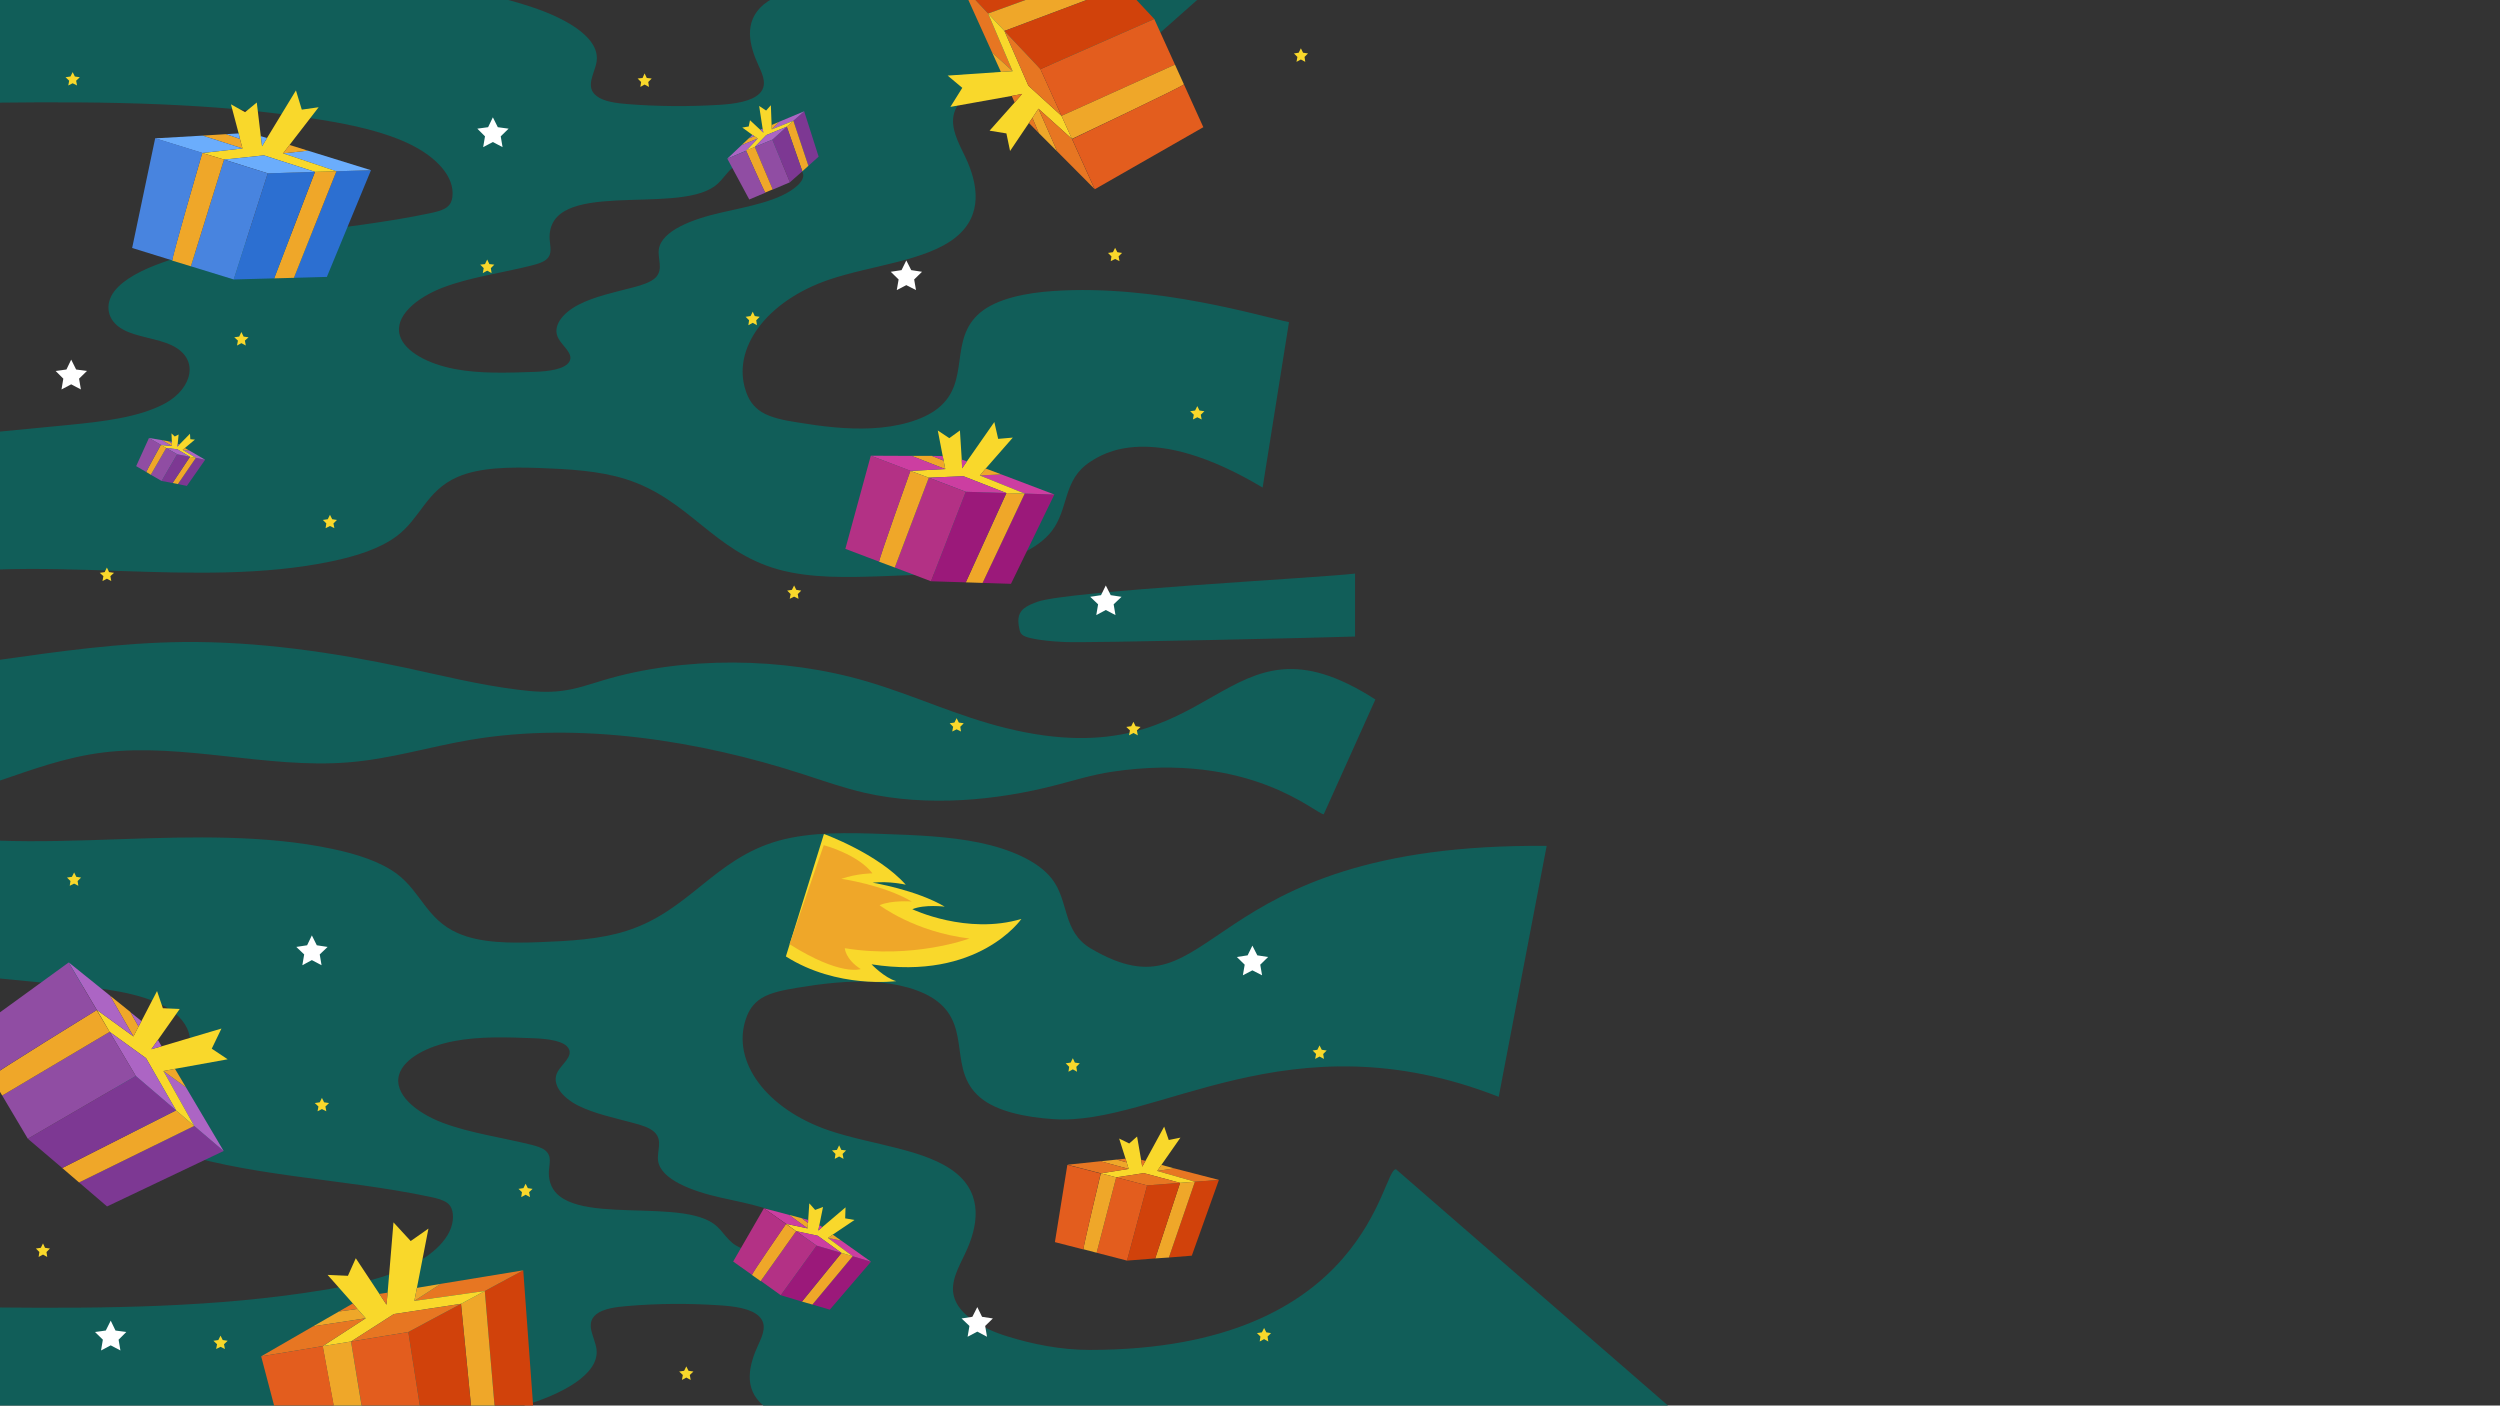 <?xml version="1.0" encoding="utf-8"?>
<!-- Generator: Adobe Illustrator 25.2.1, SVG Export Plug-In . SVG Version: 6.00 Build 0) -->
<svg version="1.1" id="Layer_1" xmlns="http://www.w3.org/2000/svg"
	xmlns:xlink="http://www.w3.org/1999/xlink" x="0px" y="0px" viewBox="0 0 1366 768"
	style="enable-background:new 0 0 1366 768;" xml:space="preserve">
<rect x="0" y="0" width="1366" height="768" fill="#333333" stroke="none"/>
<style type="text/css">
	.st0{fill:#0D9488;}
	.st1{fill:#FFFFFF;}
	.st2{fill:#61909B;}
	.st3{fill:#82B2BF;}
	.st4{fill:#2C6FD1;}
	.st5{fill:#4884DF;}
	.st6{fill:#DFEDF2;}
	.st7{fill:#B7C9CE;}
	.st8{fill:#51666B;}
	.st9{fill:#DFECF2;}
	.st10{fill:#F3DD28;}
	.st11{fill:#F9D82B;}
	.st12{fill:#002244;}
	.st13{fill:#88939A;}
	.st14{fill:#ABB4B9;}
	.st15{fill:#93A8B2;}
	.st16{clip-path:url(#SVGID_2_);}
	.st17{fill:#115e59;}
	.st18{fill:#6BADFC;}
	.st19{fill:#EFA729;}
	.st20{fill:#D1420B;}
	.st21{fill:#E77622;}
	.st22{fill:#E35D1E;}
	.st23{fill:#7D3893;}
	.st24{fill:#AC65C4;}
	.st25{fill:#904DA3;}
	.st26{clip-path:url(#SVGID_2_);fill:#F9D82B;}
	.st27{fill:#9B197A;}
	.st28{fill:#CC3EA1;}
	.st29{fill:#B33185;}
	.st30{clip-path:url(#SVGID_2_);fill:#EFA729;}
</style>
<g>
	<defs>
		<rect id="SVGID_1_" x="-1.8" y="-0.9" width="1373" height="772.3"/>
	</defs>
	<clipPath id="SVGID_2_">
		<use xlink:href="#SVGID_1_"  style="overflow:visible;"/>
	</clipPath>
	<g class="st16">
		<g id="XMLID_3_">
			<path class="st17" d="M751.5,382.2l-28.2,62.7c-4.1,0.2-39.9-34.6-115.8-23.2c-10.6,1.6-20.2,4.6-30.2,7.2
				c-32.5,8.5-70.4,12.1-104.8,4.3c-11.7-2.7-22.7-6.6-33.8-10.2c-56.4-18.3-122.2-28.8-181.4-18.8c-22.7,3.8-44,10.6-67.5,12.4
				c-43.8,3.4-89.8-10.7-133-5.5c-21.3,2.6-39.7,9.6-58.6,16v-66.4c0.4,0,0.7-0.1,1.1-0.1c33-4.7,66.4-9.4,100.7-9.8
				c40.9-0.4,81.9,5.6,121.3,14c20.5,4.4,40.8,9.5,62,12.1c7.9,1,16,1.6,23.6,0.6c8.1-1,15.3-3.6,22.7-5.8
				c43.6-13.1,98.1-12.9,143.9,0.6c26.2,7.7,49.5,19,76.5,25.6C667,426.7,667,327.8,751.5,382.2z"/>
			<path class="st17" d="M740.4,313.4v34.4c-12.6,0.5-145.9,3.6-158.5,3c-6.5-0.3-13-0.8-19-2.2c-1.7-0.4-3.3-0.9-4.4-1.8
				c-1-0.9-1.3-2-1.5-3.1c-0.8-3.8-1.3-8,2.3-11.1c1.9-1.6,4.8-2.8,7.6-3.8C583.2,322.9,721.8,315.7,740.4,313.4z"/>
			<path class="st17" d="M704.3,176l-14.4,90.4c-60.9-36.4-87.5-18.3-94-14.2c-15.4,9.8-11.7,25.9-21.4,38.2
				c-7.6,9.7-23.2,16.3-39.7,19.7c-16.6,3.4-34.3,4.1-51.7,4.7c-19.6,0.7-40.1,1.3-58-3.7c-35.4-10-48.6-38.4-83.2-49.3
				c-14.5-4.6-31.2-5.5-47.5-6.1c-15.4-0.5-32.1-0.5-44.6,5c-16.9,7.5-19.9,22.3-33,32.2c-9,6.8-22.1,11-35.6,13.8
				c-36.6,7.7-76.3,6.6-114.9,5.3c-22.6-0.8-45.6-1.6-68.2-0.8V236c12.8-1.2,25.5-2.5,38.3-3.7c19.3-1.9,39.7-4.1,54.2-12.1
				c14.4-8.1,18.7-24.1,3.3-31.5c-7.9-3.8-19.1-4.5-26.6-8.6c-9.2-5-10.1-14.1-4.8-21c5.3-6.8,15.5-11.8,26.1-15.6
				c44.1-15.9,98.1-16.8,146.4-27c3.4-0.7,7-1.6,9.2-3.3c2.1-1.6,2.8-3.7,3-5.7c1.3-11-8.8-21.6-22.8-28.5
				c-14-6.9-31.4-10.7-48.7-13.5C118.2,56.1,58.1,55.4-1.8,56.1v-57h276.1c4,1,7.9,2.1,11.7,3.3c20.6,6.2,41.9,17.1,40,31.1
				c-0.9,6.5-6.6,13.8-0.1,18.9c3.9,3.1,10.8,4,17.2,4.5c16.5,1.3,33.3,1.4,49.8,0.4c8.3-0.5,17.6-1.8,22-6.1
				c4.5-4.4,2-10.1-0.3-15.1c-5.2-11.2-8.5-24.2,2.6-33.6c1.5-1.2,3.1-2.3,4.9-3.3H655l-35.3,31.3c-8.2,0.8-16.3,1.6-24.4,2.4
				c-15.5,1.5-31.3,3.1-45.2,7.5c-14,4.4-26.1,12-28.8,21.5c-2.2,8.1,2.5,16.2,6.2,24c6.9,14.6,9.7,31.6-5.2,43.7
				c-16.1,13-46,15.3-69.3,23.2c-34.1,11.6-53.5,37.7-45.4,61.1c1.4,4.1,3.7,8.2,8.5,11.2c5.2,3.2,12.5,4.6,19.6,5.7
				c13.3,2.2,27.1,3.9,40.8,3.2c13.7-0.7,27.6-4.2,36-10.9c18.2-14.5,5.5-37.5,23.1-52.3c9.1-7.6,24.8-10.8,40.1-11.8
				C631.7,155.2,690.1,173.2,704.3,176z M435.7,101.4c2.2-2,3.8-4.5,3-6.8c-1.3-3.8-8.2-5.8-14.3-6.8c-6.5-1-13.8-1.3-19.3,0.9
				c-7.3,2.9-9,9-14.7,13.1c-21.9,15.8-91.4-4.7-90.1,28.8c0.2,4,1.9,8.5-2.2,11.5c-1.9,1.4-4.7,2.2-7.4,2.9
				c-16.1,4.1-33.6,6.4-48.4,12c-14.8,5.6-27,15.9-23.8,26.4c2.7,8.9,15.7,15.5,29.8,18.2c14.1,2.7,29.1,2.1,43.8,1.6
				c7.6-0.3,16.8-1.4,19.1-5.8c2.2-4.2-3.8-8.2-6.1-12.5c-3.6-6.6,2.3-13.9,11-18.4c8.7-4.5,19.6-6.8,30-9.5c4.6-1.2,9.3-2.7,12-5.2
				c4.6-4.5,1.1-10.4,1.9-15.7c1.6-10.1,18.4-16.4,33.9-19.9C409,112.7,426.5,109.8,435.7,101.4z"/>
		</g>
	</g>
	<g class="st16">
		<g id="XMLID_2_">
			<path class="st17" d="M575.7,611.5c-15.3-1-31.1-4.2-40.1-11.8c-17.6-14.8-4.8-37.8-23.1-52.3c-8.4-6.7-22.3-10.2-36-10.9
				c-13.7-0.7-27.5,1-40.8,3.2c-7.1,1.2-14.4,2.5-19.6,5.7c-4.8,3-7.1,7.1-8.5,11.2c-8.1,23.5,11.3,49.5,45.4,61.1
				c23.3,7.9,53.2,10.2,69.3,23.2c14.9,12.1,12.1,29.1,5.2,43.7c-3.7,7.9-8.5,15.9-6.2,24c2.6,9.5,14.8,17.2,28.8,21.5
				c14,4.4,29.7,7.5,45.2,7.5c153.1,0,159.4-99.5,167.5-98.7l152.4,132.4H422c-1.8-1-3.4-2.1-4.9-3.3c-11.2-9.4-7.8-22.4-2.6-33.6
				c2.3-5,4.8-10.7,0.3-15.1c-4.4-4.4-13.7-5.6-22-6.1c-16.6-1.1-33.3-1-49.8,0.4c-6.3,0.5-13.3,1.4-17.2,4.5
				c-6.4,5.2-0.8,12.4,0.1,18.9c2,14-19.4,25-40,31.1c-3.8,1.2-7.8,2.3-11.7,3.3H-1.8v-57c59.8,0.6,120,0,177.7-9.4
				c17.3-2.8,34.7-6.6,48.7-13.5c14-6.9,24.1-17.5,22.8-28.5c-0.3-2-0.9-4.1-3-5.7c-2.3-1.7-5.8-2.6-9.2-3.3
				c-48.3-10.3-102.3-11.1-146.4-27c-10.6-3.8-20.8-8.8-26.1-15.6c-5.3-6.8-4.4-15.9,4.8-21c7.5-4.1,18.6-4.8,26.6-8.6
				c15.4-7.4,11.1-23.4-3.3-31.5c-14.4-8.1-34.9-10.3-54.2-12.1c-12.8-1.2-25.5-2.5-38.3-3.7v-75.2c22.6,0.8,45.5,0,68.2-0.8
				c38.6-1.3,78.3-2.4,114.9,5.3c13.4,2.8,26.6,7,35.6,13.8c13.1,9.9,16.1,24.7,33,32.2c12.5,5.6,29.2,5.6,44.6,5
				c16.3-0.6,33-1.5,47.5-6.1c34.6-10.9,47.9-39.3,83.2-49.3c17.9-5,38.4-4.4,58-3.7c17.4,0.6,35.1,1.3,51.7,4.7
				c16.6,3.4,32.1,10,39.7,19.7c9.6,12.3,5.6,28.9,21.4,38.2c69.8,41,55.9-57.9,249-56.1l-26.2,137.1
				C704.2,554.3,631.7,615.3,575.7,611.5z M393.5,654.3c-15.5-3.5-32.3-9.8-33.9-19.9c-0.8-5.3,2.7-11.2-1.9-15.7
				c-2.6-2.6-7.4-4-12-5.2c-10.4-2.8-21.3-5.1-30-9.5c-8.7-4.5-14.6-11.8-11-18.4c2.3-4.2,8.3-8.2,6.1-12.5
				c-2.2-4.4-11.5-5.5-19.1-5.8c-14.7-0.6-29.8-1.1-43.8,1.6c-14.1,2.7-27.1,9.3-29.8,18.2c-3.2,10.5,9,20.8,23.8,26.4
				c14.8,5.6,32.3,8,48.4,12c2.7,0.7,5.5,1.5,7.4,2.9c4.1,3.1,2.4,7.6,2.2,11.5c-1.3,33.5,68.3,13.1,90.1,28.8
				c5.7,4.1,7.4,10.2,14.7,13.1c5.6,2.2,12.9,1.9,19.3,0.9c6.2-0.9,13-2.9,14.3-6.8c0.8-2.4-0.8-4.8-3-6.8
				C426.5,660.7,409,657.8,393.5,654.3z"/>
		</g>
	</g>
	<g class="st16">
		<g id="XMLID_00000039133045286245840610000008172731000038652831_">
			<g>
				<polygon class="st4" points="202.7,93 178.6,151.3 160.6,151.8 183.8,93.6 				"/>
				<polygon class="st18" points="202.7,93 183.8,93.6 154.7,83.8 168.2,82.3 				"/>
				<polygon class="st19" points="183.8,93.6 160.6,151.8 149.8,152.1 172.1,93.9 				"/>
				<polygon class="st11" points="183.8,93.6 172.1,93.9 144.2,84.9 122.4,87.2 110.5,83.6 132.5,81.1 131.1,75.9 130.4,72.9 
					126.2,57 133.9,61.3 140.3,56 142.5,74.4 143.2,79.9 145.9,75.4 161.7,49.4 164.9,59.9 174.1,58.6 158.2,79.2 154.7,83.8 				
					"/>
				<polygon class="st4" points="172.1,93.9 149.8,152.1 127.7,152.7 146.3,94.7 				"/>
				<polygon class="st18" points="172.1,93.9 146.3,94.7 122.4,87.2 144.2,84.9 				"/>
				<polygon class="st19" points="168.2,82.3 154.7,83.8 158.2,79.2 				"/>
				<polygon class="st5" points="146.3,94.7 127.7,152.7 104.3,145.5 122.4,87.2 				"/>
				<polygon class="st18" points="145.9,75.4 143.2,79.9 142.5,74.4 				"/>
				<polygon class="st19" points="131.1,75.9 132.5,81.1 110.7,74.1 123.5,73.3 123.5,73.3 				"/>
				<polygon class="st18" points="132.5,81.1 110.5,83.6 84.7,75.6 110.7,74.1 				"/>
				<polygon class="st18" points="130.4,72.9 131.1,75.9 123.5,73.3 				"/>
				<path class="st19" d="M122.4,87.2l-18.1,58.3l-10.2-3.1c-0.4-1.4,16.4-58.8,16.4-58.8L122.4,87.2z"/>
				<path class="st5" d="M94.2,142.3l-22-6.8l12.6-60l25.8,8C110.5,83.6,93.8,141,94.2,142.3z"/>
			</g>
		</g>
	</g>
	<g class="st16">
		<g id="XMLID_00000006706989013612849540000010538998867132632969_">
			<g>
				<polygon class="st20" points="666,644.7 651.2,686.1 638.7,687.1 652.9,645.7 				"/>
				<polygon class="st21" points="666,644.7 652.9,645.7 632.3,639.8 641.6,638.4 				"/>
				<polygon class="st19" points="652.9,645.7 638.7,687.1 631.2,687.6 644.8,646.3 				"/>
				<polygon class="st11" points="652.9,645.7 644.8,646.3 625,641 609.9,643.3 601.5,641.1 616.7,638.7 615.6,635.1 615,633.1 
					611.5,622.1 617,624.8 621.3,621 623.5,633.7 624.1,637.5 625.9,634.3 636.1,615.6 638.6,622.9 645,621.6 634.6,636.5 
					632.3,639.8 				"/>
				<polygon class="st20" points="644.8,646.3 631.2,687.6 615.8,688.8 626.8,647.7 				"/>
				<polygon class="st21" points="644.8,646.3 626.8,647.7 609.9,643.3 625,641 				"/>
				<polygon class="st19" points="641.6,638.4 632.3,639.8 634.6,636.5 				"/>
				<polygon class="st22" points="626.8,647.7 615.8,688.8 599.2,684.5 609.9,643.3 				"/>
				<polygon class="st21" points="625.9,634.3 624.1,637.5 623.5,633.7 				"/>
				<polygon class="st19" points="615.6,635.1 616.7,638.7 601.3,634.5 610.2,633.6 610.2,633.6 				"/>
				<polygon class="st21" points="616.7,638.7 601.5,641.1 583.3,636.4 601.3,634.5 				"/>
				<polygon class="st21" points="615,633.1 615.6,635.1 610.2,633.6 				"/>
				<path class="st19" d="M609.9,643.3l-10.7,41.2l-7.2-1.9c-0.3-0.9,9.5-41.5,9.5-41.5L609.9,643.3z"/>
				<path class="st22" d="M592,682.7l-15.6-4l6.8-42.2l18.2,4.7C601.5,641.1,591.7,681.7,592,682.7z"/>
			</g>
		</g>
	</g>
	<g class="st16">
		<g id="XMLID_00000103968690567246804940000006309633347267689914_">
			<g>
				<polygon class="st20" points="525.5,-8 591.9,-31 605.6,-16.4 539.9,7.4 				"/>
				<polygon class="st21" points="525.5,-8 539.9,7.4 553.3,38.9 542.1,28.7 				"/>
				<polygon class="st19" points="539.9,7.4 605.6,-16.4 613.9,-7.6 548.8,16.9 				"/>
				<polygon class="st11" points="539.9,7.4 548.8,16.9 561.9,46.8 580,63.3 585.7,75.9 567.4,59.4 564.1,64.4 562.2,67.2 
					551.9,82.5 549.9,72.9 540.7,71.4 554.4,56 558.5,51.3 552.8,52.4 519.3,58.4 525.8,48 517.8,41.3 546.9,39.3 553.3,38.9 				
					"/>
				<polygon class="st20" points="548.8,16.9 613.9,-7.6 630.7,10.4 568.5,37.8 				"/>
				<polygon class="st21" points="548.8,16.9 568.5,37.8 580,63.3 561.9,46.8 				"/>
				<polygon class="st19" points="542.1,28.7 553.3,38.9 546.9,39.3 				"/>
				<polygon class="st22" points="568.5,37.8 630.7,10.4 642,35.3 580,63.3 				"/>
				<polygon class="st21" points="552.8,52.4 558.5,51.3 554.4,56 				"/>
				<polygon class="st19" points="564.1,64.4 567.4,59.4 577.7,82.8 567.6,72.7 567.6,72.7 				"/>
				<polygon class="st21" points="567.4,59.4 585.7,75.9 598.1,103.3 577.7,82.8 				"/>
				<polygon class="st21" points="562.2,67.2 564.1,64.4 567.6,72.7 				"/>
				<path class="st19" d="M580,63.3l62-28l4.9,10.8c-0.9,1.3-61.2,29.8-61.2,29.8L580,63.3z"/>
				<path class="st22" d="M646.9,46.1l10.6,23.4l-59.3,33.9l-12.4-27.4C585.7,75.9,646,47.4,646.9,46.1z"/>
			</g>
		</g>
	</g>
	<g class="st16">
		<g id="XMLID_00000155837047850469488020000003710963387912049043_">
			<g>
				<polygon class="st20" points="285.9,694.1 291.7,773.6 271.6,784.4 264.9,705.4 				"/>
				<polygon class="st21" points="285.9,694.1 264.9,705.4 226.4,710.8 240.8,701.5 				"/>
				<polygon class="st19" points="264.9,705.4 271.6,784.4 259.6,790.8 251.9,712.4 				"/>
				<polygon class="st11" points="264.9,705.4 251.9,712.4 215.2,718 191.8,733 176.4,735.5 199.8,720.3 195.3,715.2 192.8,712.2 
					179,696.6 190.1,697.1 194.4,687.5 207.3,707 211.2,712.9 211.8,706.3 215,667.9 224.4,678.1 234.1,671.3 227.8,703.7 
					226.4,710.8 				"/>
				<polygon class="st20" points="251.9,712.4 259.6,790.8 235,804 223.1,727.8 				"/>
				<polygon class="st21" points="251.9,712.4 223.1,727.8 191.8,733 215.2,718 				"/>
				<polygon class="st19" points="240.8,701.5 226.4,710.8 227.8,703.7 				"/>
				<polygon class="st22" points="223.1,727.8 235,804 204.4,809.1 191.8,733 				"/>
				<polygon class="st21" points="211.8,706.3 211.2,712.9 207.3,707 				"/>
				<polygon class="st19" points="195.3,715.2 199.8,720.3 171.1,724.7 185.2,716.6 185.2,716.6 				"/>
				<polygon class="st21" points="199.8,720.3 176.4,735.5 142.7,741.1 171.1,724.7 				"/>
				<polygon class="st21" points="192.8,712.2 195.3,715.2 185.2,716.6 				"/>
				<path class="st19" d="M191.8,733l12.5,76.1l-13.3,2.2c-1.2-1.3-14.7-75.8-14.7-75.8L191.8,733z"/>
				<path class="st22" d="M191.1,811.3l-28.7,4.7l-19.7-74.9l33.7-5.6C176.4,735.5,189.9,809.9,191.1,811.3z"/>
			</g>
		</g>
	</g>
	<g class="st16">
		<g id="XMLID_00000146462080876987951040000002163107766491426987_">
			<g>
				<polygon class="st23" points="122.2,628.9 58.5,659.2 43.2,646.1 106.1,615.2 				"/>
				<polygon class="st24" points="122.2,628.9 106.1,615.2 89.3,585.2 101.6,594.1 				"/>
				<polygon class="st19" points="106.1,615.2 43.2,646.1 34,638.2 96.2,606.7 				"/>
				<polygon class="st11" points="106.1,615.2 96.2,606.7 79.8,578.2 59.9,563.8 52.9,551.8 72.9,566.3 75.7,560.9 77.3,557.9 
					85.8,541.5 89,550.9 98.2,551.3 86.3,568.2 82.7,573.3 88.3,571.7 121,562 115.7,573 124.4,578.8 95.6,584 89.3,585.2 				"/>
				<polygon class="st23" points="96.2,606.7 34,638.2 15.2,622.2 74.2,587.9 				"/>
				<polygon class="st24" points="96.2,606.7 74.2,587.9 59.9,563.8 79.8,578.2 				"/>
				<polygon class="st19" points="101.6,594.1 89.3,585.2 95.6,584 				"/>
				<polygon class="st25" points="74.2,587.9 15.2,622.2 1.2,598.6 59.9,563.8 				"/>
				<polygon class="st24" points="88.3,571.7 82.7,573.3 86.3,568.2 				"/>
				<polygon class="st19" points="75.7,560.9 72.9,566.3 60.1,544 71.3,553 71.3,553.1 				"/>
				<polygon class="st24" points="72.9,566.3 52.9,551.8 37.5,525.8 60.1,544 				"/>
				<polygon class="st24" points="77.3,557.9 75.7,560.9 71.3,553.1 				"/>
				<path class="st19" d="M59.9,563.8L1.2,598.6l-6.1-10.2c0.7-1.4,57.7-36.5,57.7-36.5L59.9,563.8z"/>
				<path class="st25" d="M-4.9,588.3L-18,566.2l55.5-40.3l15.4,26C52.9,551.8-4.1,586.9-4.9,588.3z"/>
			</g>
		</g>
	</g>
	<g class="st16">
		<g id="XMLID_00000085243078756990262570000008590125086232480146_">
			<g>
				<polygon class="st23" points="112.1,251.2 102.1,265.5 97.2,264.5 107,250.2 				"/>
				<polygon class="st24" points="112.1,251.2 107,250.2 99.8,245.8 103.5,246.2 				"/>
				<polygon class="st19" points="107,250.2 97.2,264.5 94.3,263.9 103.8,249.6 				"/>
				<polygon class="st11" points="107,250.2 103.8,249.6 96.9,245.5 90.8,244.8 87.9,243.1 93.9,243.7 93.9,242.2 93.9,241.4 
					93.7,236.8 95.5,238.5 97.6,237.4 97.1,242.5 96.9,244.1 97.9,243 103.8,237 104,240 106.5,240.2 101,244.8 99.8,245.8 				"/>
				<polygon class="st23" points="103.8,249.6 94.3,263.9 88.3,262.8 96.8,248.2 				"/>
				<polygon class="st24" points="103.8,249.6 96.8,248.2 90.8,244.8 96.9,245.5 				"/>
				<polygon class="st19" points="103.5,246.2 99.8,245.8 101,244.8 				"/>
				<polygon class="st25" points="96.8,248.2 88.3,262.8 82.4,259.4 90.8,244.8 				"/>
				<polygon class="st24" points="97.9,243 96.9,244.1 97.1,242.5 				"/>
				<polygon class="st19" points="93.9,242.2 93.9,243.7 88.5,240.5 92,241.1 92,241.1 				"/>
				<polygon class="st24" points="93.9,243.7 87.9,243.1 81.4,239.3 88.5,240.5 				"/>
				<polygon class="st24" points="93.9,241.4 93.9,242.2 92,241.1 				"/>
				<path class="st19" d="M90.8,244.8l-8.4,14.6l-2.5-1.5c0-0.4,8-14.8,8-14.8L90.8,244.8z"/>
				<path class="st25" d="M79.9,257.9l-5.5-3.2l7-15.4l6.5,3.7C87.9,243.1,79.9,257.5,79.9,257.9z"/>
			</g>
		</g>
	</g>
	<g class="st16">
		<g id="XMLID_00000034799398017666040120000003158146858922121142_">
			<g>
				<polygon class="st23" points="439.4,60.8 447.3,85.6 441.7,90.6 433.5,66 				"/>
				<polygon class="st24" points="439.4,60.8 433.5,66 421.7,70.7 425.6,66.6 				"/>
				<polygon class="st19" points="433.5,66 441.7,90.6 438.4,93.6 429.9,69.2 				"/>
				<polygon class="st11" points="433.5,66 429.9,69.2 418.7,73.8 412.4,80.3 407.7,82.3 414,75.7 412.2,74.4 411.1,73.7 
					405.6,69.7 409.1,69.1 409.8,65.7 415.4,70.9 417.1,72.5 416.7,70.3 414.8,57.9 418.6,60.4 421.2,57.5 421.6,68.3 421.7,70.7 
									"/>
				<polygon class="st23" points="429.9,69.2 438.4,93.6 431.6,99.6 422,76.3 				"/>
				<polygon class="st24" points="429.9,69.2 422,76.3 412.4,80.3 418.7,73.8 				"/>
				<polygon class="st19" points="425.6,66.6 421.7,70.7 421.6,68.3 				"/>
				<polygon class="st25" points="422,76.3 431.6,99.6 422.2,103.6 412.4,80.3 				"/>
				<polygon class="st24" points="416.7,70.3 417.1,72.5 415.4,70.9 				"/>
				<polygon class="st19" points="412.2,74.4 414,75.7 405.2,79.3 409.1,75.6 409.1,75.6 				"/>
				<polygon class="st24" points="414,75.7 407.7,82.3 397.4,86.7 405.2,79.3 				"/>
				<polygon class="st24" points="411.1,73.7 412.2,74.4 409.1,75.6 				"/>
				<path class="st19" d="M412.4,80.3l9.8,23.2l-4.1,1.7c-0.5-0.3-10.5-23-10.5-23L412.4,80.3z"/>
				<path class="st25" d="M418.2,105.3l-8.8,3.7l-12-22.3l10.3-4.3C407.7,82.3,417.7,104.9,418.2,105.3z"/>
			</g>
		</g>
	</g>
	<g class="st16">
		<polygon class="st1" points="170.4,511.1 173.1,516.5 179,517.4 174.7,521.5 175.7,527.4 170.4,524.6 165.2,527.4 166.2,521.5 
			161.9,517.4 167.8,516.5 		"/>
		<polygon class="st1" points="60.5,721.6 63.1,727 69,727.8 64.8,732 65.8,737.9 60.5,735.1 55.2,737.9 56.2,732 51.9,727.8 
			57.8,727 		"/>
		<polygon class="st1" points="534,714.2 536.6,719.5 542.5,720.4 538.3,724.5 539.3,730.4 534,727.6 528.7,730.4 529.7,724.5 
			525.4,720.4 531.3,719.5 		"/>
		<polygon class="st1" points="684.3,516.7 687,522 692.9,522.9 688.6,527.1 689.6,532.9 684.3,530.2 679.1,532.9 680.1,527.1 
			675.8,522.9 681.7,522 		"/>
		<polygon class="st1" points="495.2,142.3 497.9,147.6 503.8,148.5 499.5,152.7 500.5,158.5 495.2,155.8 490,158.5 491,152.7 
			486.7,148.5 492.6,147.6 		"/>
		<polygon class="st1" points="269.3,64.1 272,69.5 277.9,70.3 273.6,74.5 274.6,80.4 269.3,77.6 264,80.4 265,74.5 260.8,70.3 
			266.7,69.5 		"/>
		<polygon class="st1" points="38.9,196.5 41.6,201.9 47.5,202.7 43.2,206.9 44.2,212.8 38.9,210 33.6,212.8 34.6,206.9 30.4,202.7 
			36.3,201.9 		"/>
		<polygon class="st1" points="604.2,319.9 606.9,325.2 612.8,326.1 608.5,330.2 609.5,336.1 604.2,333.3 599,336.1 600,330.2 
			595.7,326.1 601.6,325.2 		"/>
		<polygon class="st11" points="175.9,599.9 177.1,602.3 179.8,602.7 177.8,604.6 178.3,607.2 175.9,606 173.5,607.2 174,604.6 
			172,602.7 174.7,602.3 		"/>
		<polygon class="st11" points="609.3,135.4 610.5,137.8 613.1,138.2 611.2,140.1 611.7,142.7 609.3,141.5 606.9,142.7 607.3,140.1 
			605.4,138.2 608.1,137.8 		"/>
		<polygon class="st11" points="710.8,26.4 712,28.8 714.7,29.2 712.8,31.1 713.2,33.8 710.8,32.5 708.4,33.8 708.9,31.1 707,29.2 
			709.6,28.8 		"/>
		<polygon class="st11" points="458.5,625.8 459.7,628.3 462.3,628.6 460.4,630.5 460.9,633.2 458.5,631.9 456.1,633.2 456.5,630.5 
			454.6,628.6 457.3,628.3 		"/>
		<polygon class="st11" points="522.7,392.4 523.9,394.8 526.6,395.2 524.7,397.1 525.1,399.7 522.7,398.5 520.3,399.7 520.8,397.1 
			518.9,395.2 521.5,394.8 		"/>
		<polygon class="st11" points="40.5,476.7 41.7,479.1 44.3,479.5 42.4,481.4 42.8,484 40.5,482.8 38.1,484 38.5,481.4 36.6,479.5 
			39.3,479.1 		"/>
		<polygon class="st11" points="586.2,578.2 587.3,580.6 590,581 588.1,582.9 588.5,585.6 586.2,584.3 583.8,585.6 584.2,582.9 
			582.3,581 585,580.6 		"/>
		<polygon class="st11" points="690.7,725.6 691.9,728 694.5,728.4 692.6,730.3 693,733 690.7,731.7 688.3,733 688.7,730.3 
			686.8,728.4 689.5,728 		"/>
		<polygon class="st11" points="721,571.2 722.2,573.6 724.9,574 723,575.9 723.4,578.6 721,577.3 718.6,578.6 719.1,575.9 
			717.2,574 719.8,573.6 		"/>
		<polygon class="st11" points="511,512.7 512.2,515.2 514.9,515.6 512.9,517.4 513.4,520.1 511,518.8 508.6,520.1 509.1,517.4 
			507.1,515.6 509.8,515.2 		"/>
		<polygon class="st11" points="654.2,221.9 655.4,224.3 658.1,224.7 656.1,226.6 656.6,229.2 654.2,228 651.8,229.2 652.3,226.6 
			650.3,224.7 653,224.3 		"/>
		<polygon class="st11" points="619.3,394.4 620.5,396.8 623.2,397.2 621.2,399.1 621.7,401.8 619.3,400.5 616.9,401.8 617.4,399.1 
			615.4,397.2 618.1,396.8 		"/>
		<polygon class="st11" points="411.3,170.3 412.4,172.7 415.1,173.1 413.2,175 413.6,177.7 411.3,176.4 408.9,177.7 409.3,175 
			407.4,173.1 410.1,172.7 		"/>
		<polygon class="st11" points="266.2,141.8 267.4,144.3 270.1,144.6 268.2,146.5 268.6,149.2 266.2,147.9 263.8,149.2 264.3,146.5 
			262.4,144.6 265,144.3 		"/>
		<polygon class="st11" points="352.2,40.1 353.4,42.6 356.1,42.9 354.2,44.8 354.6,47.5 352.2,46.2 349.9,47.5 350.3,44.8 
			348.4,42.9 351.1,42.6 		"/>
		<polygon class="st11" points="23.5,679.4 24.6,681.8 27.3,682.2 25.4,684.1 25.8,686.8 23.5,685.5 21.1,686.8 21.5,684.1 
			19.6,682.2 22.3,681.8 		"/>
		<polygon class="st11" points="58.4,310.1 59.6,312.6 62.3,313 60.3,314.8 60.8,317.5 58.4,316.2 56,317.5 56.5,314.8 54.5,313 
			57.2,312.6 		"/>
		<polygon class="st11" points="433.9,319.9 435.1,322.3 437.8,322.7 435.9,324.6 436.3,327.2 433.9,326 431.5,327.2 432,324.6 
			430.1,322.7 432.7,322.3 		"/>
		<polygon class="st11" points="180.3,281.3 181.5,283.7 184.1,284.1 182.2,286 182.7,288.6 180.3,287.4 177.9,288.6 178.3,286 
			176.4,284.1 179.1,283.7 		"/>
		<polygon class="st11" points="287.2,646.8 288.4,649.2 291,649.6 289.1,651.4 289.6,654.1 287.2,652.8 284.8,654.1 285.2,651.4 
			283.3,649.6 286,649.2 		"/>
		<polygon class="st11" points="375,746.6 376.2,749 378.9,749.4 376.9,751.3 377.4,754 375,752.7 372.6,754 373.1,751.3 
			371.1,749.4 373.8,749 		"/>
		<polygon class="st11" points="120.5,729.8 121.7,732.2 124.4,732.6 122.4,734.5 122.9,737.1 120.5,735.9 118.1,737.1 118.6,734.5 
			116.6,732.6 119.3,732.2 		"/>
		<polygon class="st11" points="131.9,181.4 133.1,183.9 135.8,184.3 133.8,186.1 134.3,188.8 131.9,187.5 129.5,188.8 130,186.1 
			128,184.3 130.7,183.9 		"/>
		<polygon class="st11" points="39.7,39.4 40.9,41.8 43.6,42.2 41.6,44.1 42.1,46.7 39.7,45.5 37.3,46.7 37.8,44.1 35.8,42.2 
			38.5,41.8 		"/>
	</g>
	<path class="st26" d="M450.2,455.7c0,0,29.4,10.6,44.7,27.7c0,0-8.9-2.1-18.1-1.1c0,0,23.8,3.9,39.4,13.1c0,0-11-1.4-17.7,1.4
		c0,0,29.8,14.2,59.6,5.3c0,0-23.4,34-81.9,24.8c0,0,7.1,7.4,13.5,9.2c0,0-32.3,4.3-60.3-13.5L450.2,455.7z"/>
	<g class="st16">
		<g id="XMLID_00000160910194463845793650000018222139168689958840_">
			<g>
				<polygon class="st27" points="576.1,270.2 552.4,319 536.9,318.5 559.9,269.7 				"/>
				<polygon class="st28" points="576.1,270.2 559.9,269.7 535.4,259.8 547.1,259.2 				"/>
				<polygon class="st19" points="559.9,269.7 536.9,318.5 527.7,318.2 549.9,269.4 				"/>
				<polygon class="st11" points="559.9,269.7 549.9,269.4 526.4,260.2 507.5,261 497.5,257.3 516.5,256.3 515.6,251.7 515.1,249.2 
					512.4,235.2 518.7,239.4 524.5,235.2 525.5,251.1 525.7,255.9 528.3,252.1 543.3,230.6 545.4,239.8 553.4,239.1 538.6,256 
					535.4,259.8 				"/>
				<polygon class="st27" points="549.9,269.4 527.7,318.2 508.7,317.6 527.7,268.7 				"/>
				<polygon class="st28" points="549.9,269.4 527.7,268.7 507.5,261 526.4,260.2 				"/>
				<polygon class="st19" points="547.1,259.2 535.4,259.8 538.6,256 				"/>
				<polygon class="st29" points="527.7,268.7 508.7,317.6 488.9,310.1 507.5,261 				"/>
				<polygon class="st28" points="528.3,252.1 525.7,255.9 525.5,251.1 				"/>
				<polygon class="st19" points="515.6,251.7 516.5,256.3 498.1,249.1 509.2,249.1 509.2,249.1 				"/>
				<polygon class="st28" points="516.5,256.3 497.5,257.3 475.8,249 498.1,249.1 				"/>
				<polygon class="st28" points="515.1,249.2 515.6,251.7 509.2,249.1 				"/>
				<path class="st19" d="M507.5,261l-18.6,49.1l-8.6-3.2c-0.2-1.2,17.1-49.6,17.1-49.6L507.5,261z"/>
				<path class="st29" d="M480.4,306.9l-18.5-7l13.9-50.9l21.7,8.2C497.5,257.3,480.1,305.7,480.4,306.9z"/>
			</g>
		</g>
	</g>
	<path class="st30" d="M450.1,461.8c0,0,18.6,4.9,26.6,15.4c0,0-8.3,0-17,3c0,0,22.9,3.2,38.5,12.4c0,0-10.8-0.9-17.6,2
		c0,0,19.1,14.6,49.1,18.2c0,0-30.6,11.4-68.1,5.3c0,0,0.2,5.9,8.7,11.4c0,0-10.9,4.1-38.9-13.6L450.1,461.8z"/>
	<g class="st16">
		<g id="XMLID_00000083771147711045826980000013670153462388839315_">
			<g>
				<polygon class="st27" points="475.9,689.4 453.4,715.6 443.9,712.8 465.9,686.4 				"/>
				<polygon class="st28" points="475.9,689.4 465.9,686.4 452.4,676.4 459.7,677.9 				"/>
				<polygon class="st19" points="465.9,686.4 443.9,712.8 438.2,711.2 459.8,684.6 				"/>
				<polygon class="st11" points="465.9,686.4 459.8,684.6 446.8,675.2 435,672.7 429.5,668.7 441.3,671.2 441.5,668.2 441.6,666.6 
					442.2,657.5 445.4,661.1 449.7,659.5 447.7,669.4 447.1,672.4 449.3,670.5 462,659.7 461.8,665.7 466.9,666.6 455,674.6 
					452.4,676.4 				"/>
				<polygon class="st27" points="459.8,684.6 438.2,711.2 426.6,707.7 446.2,680.6 				"/>
				<polygon class="st28" points="459.8,684.6 446.2,680.6 435,672.7 446.8,675.2 				"/>
				<polygon class="st19" points="459.7,677.9 452.4,676.4 455,674.6 				"/>
				<polygon class="st29" points="446.2,680.6 426.6,707.7 415.7,699.9 435,672.7 				"/>
				<polygon class="st28" points="449.3,670.5 447.1,672.4 447.7,669.4 				"/>
				<polygon class="st19" points="441.5,668.2 441.3,671.2 431.1,663.8 438,665.6 438,665.6 				"/>
				<polygon class="st28" points="441.3,671.2 429.5,668.7 417.4,660.2 431.1,663.8 				"/>
				<polygon class="st28" points="441.6,666.6 441.5,668.2 438,665.6 				"/>
				<path class="st19" d="M435,672.7l-19.4,27.3l-4.8-3.4c0-0.8,18.6-27.8,18.6-27.8L435,672.7z"/>
				<path class="st29" d="M410.9,696.6l-10.3-7.3l16.8-29.1l12.1,8.6C429.5,668.7,410.9,695.8,410.9,696.6z"/>
			</g>
		</g>
	</g>
</g>
</svg>
